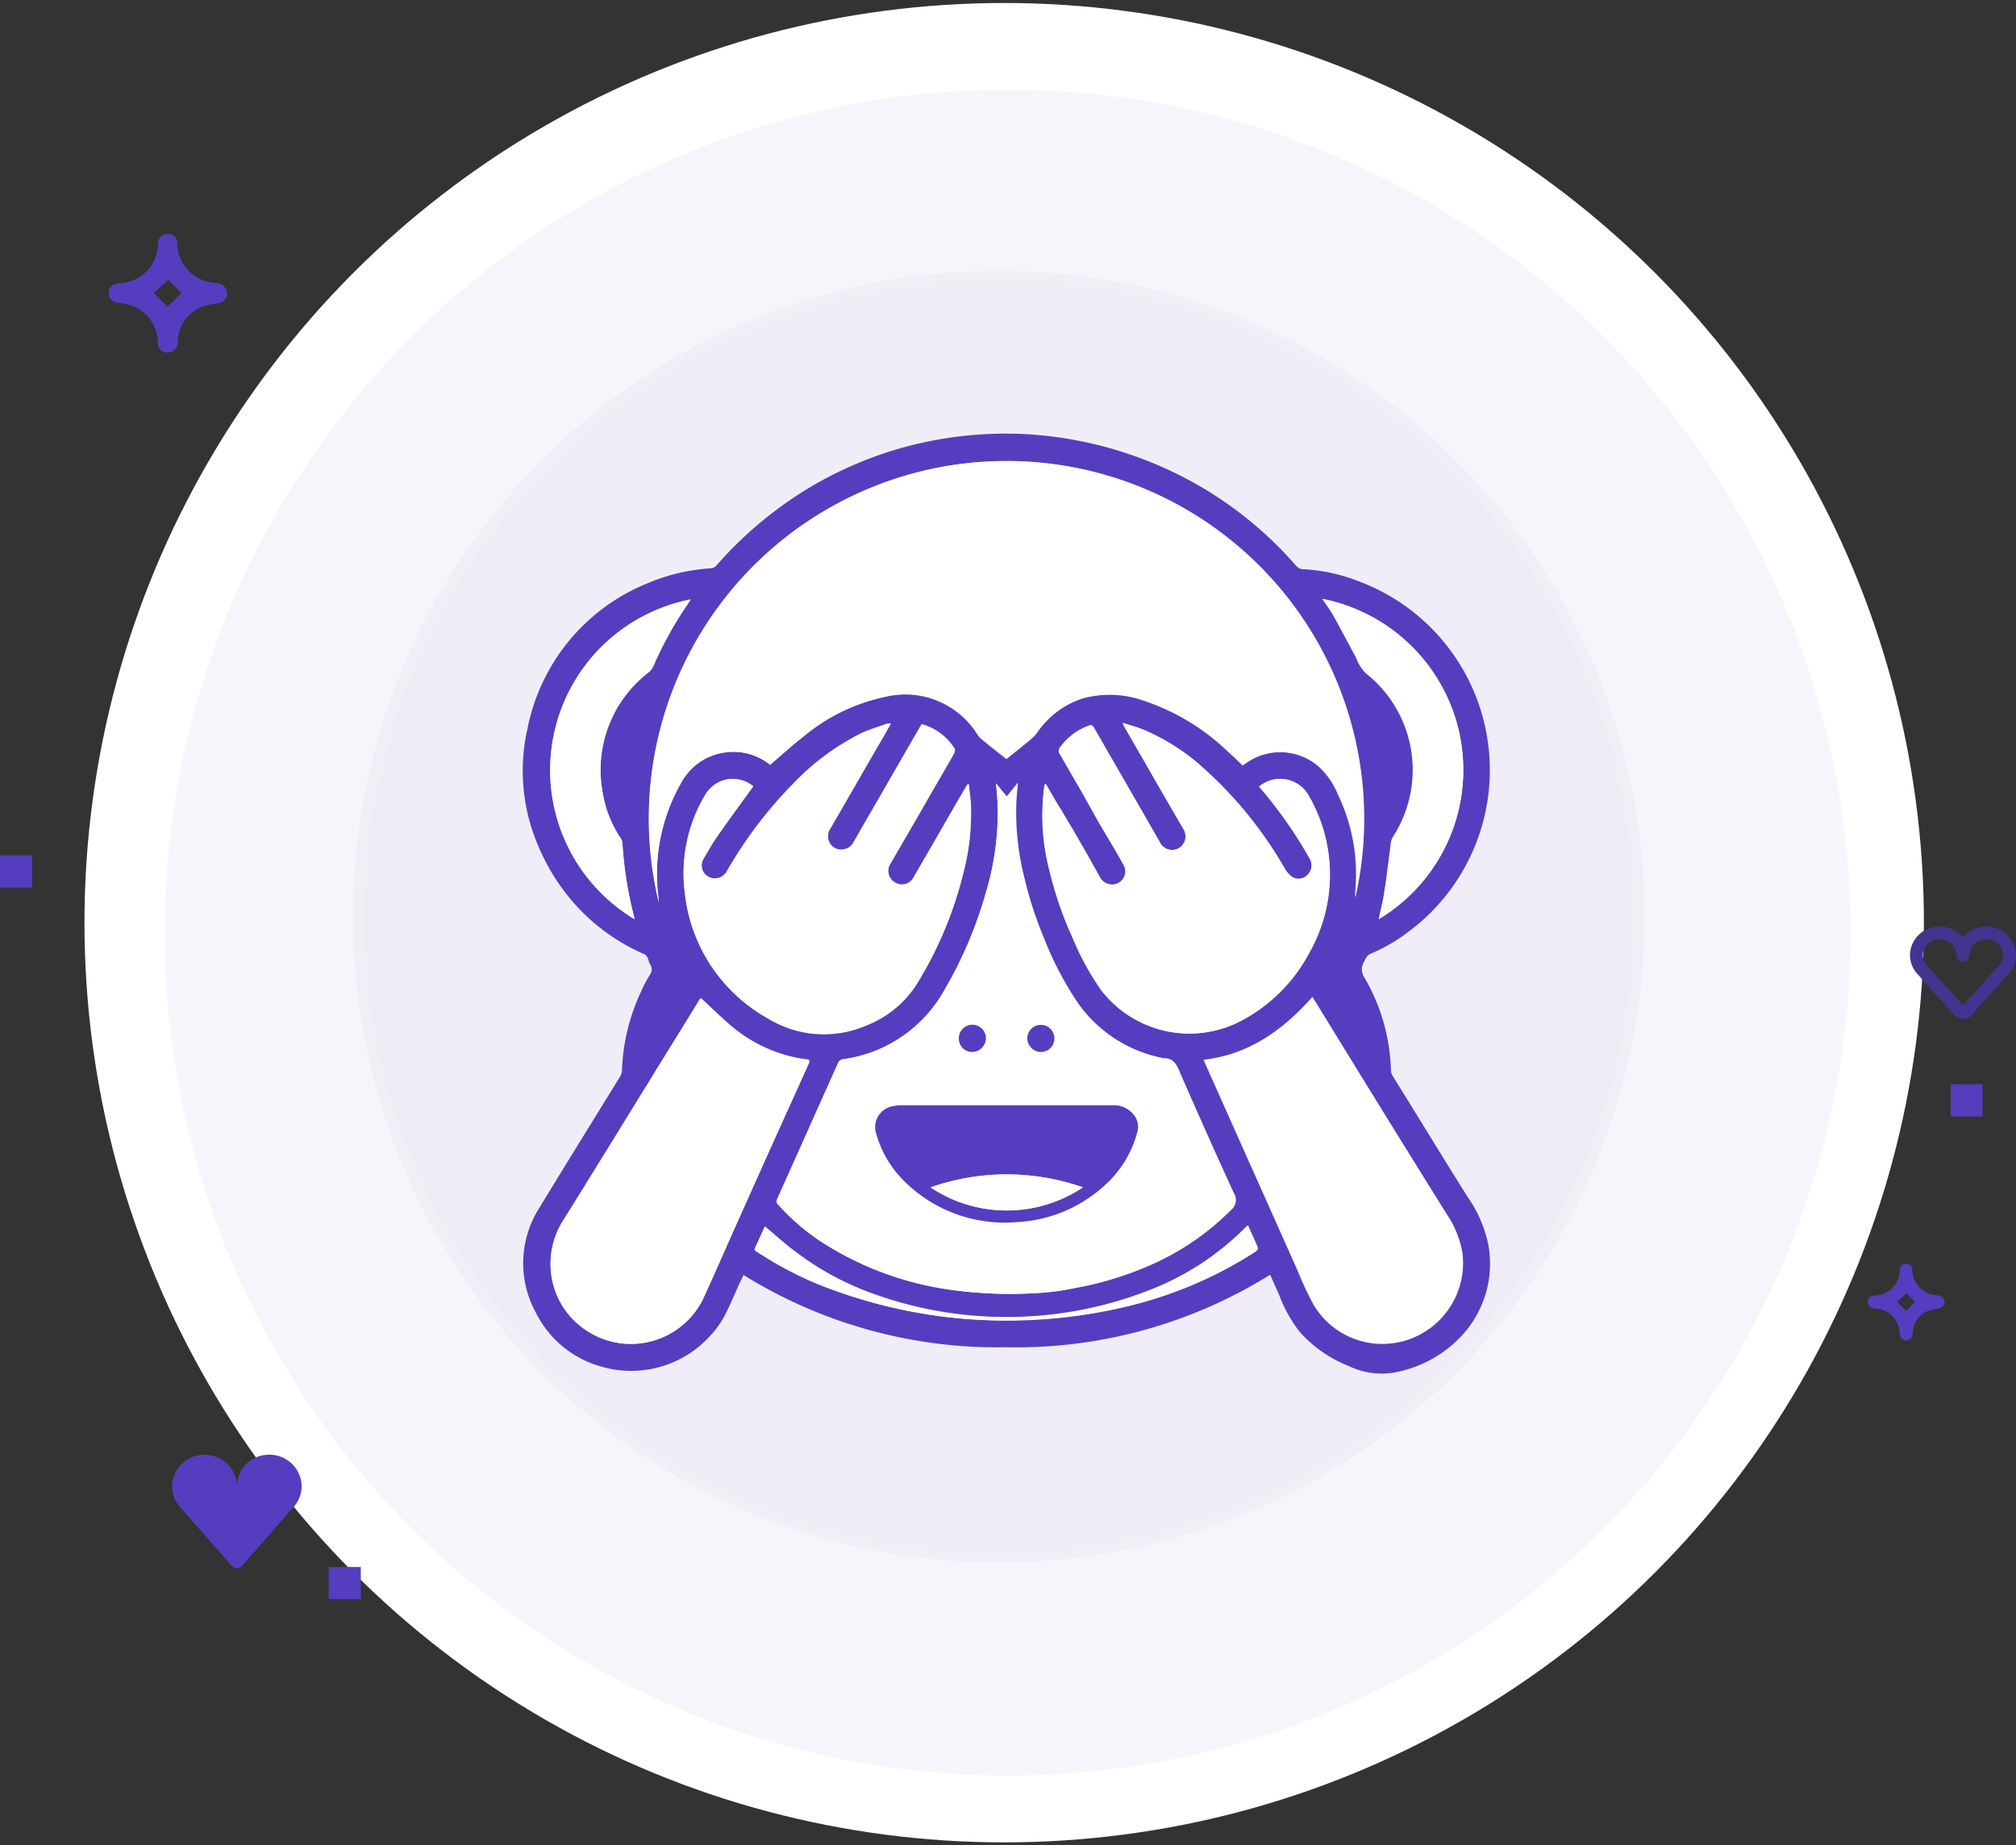 <svg xmlns="http://www.w3.org/2000/svg" width="156.8" height="143.531" viewBox="0 0 156.8 143.531"><rect x="0" y="0" width="156.8" height="143.531" fill="#333333" stroke="none"/><g transform="translate(-110.801 -142.346)"><g transform="translate(110.801 142.579)"><g transform="translate(0)"><g transform="translate(6.57)"><circle cx="71.533" cy="71.533" r="71.533" fill="#fff"/><circle cx="70.765" cy="70.765" r="70.765" transform="translate(0.767 0.767)" fill="none" stroke="#b0b0b0" stroke-width="2" stroke-dasharray="0 10"/></g><circle cx="65.564" cy="65.564" r="65.564" transform="translate(12.807 6.74)" fill="#563dbf" opacity="0.047"/><g transform="translate(27.459 20.825)" opacity="0.042"><path d="M-163.416,457.58a49.535,49.535,0,0,1-19.4-3.918,49.811,49.811,0,0,1-8.469-4.6,50.223,50.223,0,0,1-7.378-6.088,50.224,50.224,0,0,1-6.088-7.378,49.832,49.832,0,0,1-4.6-8.468,49.537,49.537,0,0,1-3.918-19.406,50.067,50.067,0,0,1,3.939-19.456,49.06,49.06,0,0,1,7.406-12.248,49.928,49.928,0,0,1,10.581-9.616,49.693,49.693,0,0,1,27.927-8.533,49.547,49.547,0,0,1,19.4,3.917,49.868,49.868,0,0,1,8.469,4.6,50.276,50.276,0,0,1,7.378,6.087,50.177,50.177,0,0,1,6.087,7.378,49.9,49.9,0,0,1,4.6,8.469,49.536,49.536,0,0,1,3.918,19.4,49.537,49.537,0,0,1-3.918,19.406,49.888,49.888,0,0,1-4.6,8.468,50.166,50.166,0,0,1-6.087,7.378,50.224,50.224,0,0,1-7.378,6.088,49.813,49.813,0,0,1-8.469,4.6A49.535,49.535,0,0,1-163.416,457.58Z" transform="translate(213.654 -357.489)" fill="#563dbf"/><path d="M-163.533,358.139a49.311,49.311,0,0,0-27.712,8.468,49.556,49.556,0,0,0-10.5,9.543,48.71,48.71,0,0,0-7.348,12.152A49.689,49.689,0,0,0-213,407.609a49.168,49.168,0,0,0,3.887,19.256,49.45,49.45,0,0,0,4.561,8.4,49.862,49.862,0,0,0,6.041,7.322,49.906,49.906,0,0,0,7.322,6.041,49.478,49.478,0,0,0,8.4,4.561,49.168,49.168,0,0,0,19.256,3.887,49.162,49.162,0,0,0,19.255-3.887,49.483,49.483,0,0,0,8.4-4.561,49.86,49.86,0,0,0,7.322-6.041,49.819,49.819,0,0,0,6.041-7.322,49.448,49.448,0,0,0,4.561-8.4,49.154,49.154,0,0,0,3.888-19.256,49.148,49.148,0,0,0-3.888-19.255,49.49,49.49,0,0,0-4.561-8.4,49.817,49.817,0,0,0-6.041-7.322,49.821,49.821,0,0,0-7.322-6.041,49.48,49.48,0,0,0-8.4-4.561,49.148,49.148,0,0,0-19.255-3.888m0-.767A50.237,50.237,0,0,1-113.3,407.609a50.237,50.237,0,0,1-50.237,50.237,50.237,50.237,0,0,1-50.237-50.237,50.329,50.329,0,0,1,3.969-19.6A50.178,50.178,0,0,1-163.533,357.372Z" transform="translate(213.77 -357.372)" fill="#707070"/></g><g transform="translate(0 17.967)"><path d="M-229.325,358.257a.781.781,0,0,1-.722.777,6.164,6.164,0,0,0-1.277.278,2.957,2.957,0,0,0-1.832,2.526c0,.084-.028.194-.028.278a.752.752,0,0,1-.753.75h-.024a.72.72,0,0,1-.751-.69.666.666,0,0,1,0-.087,3.194,3.194,0,0,0-1.194-2.415,3.358,3.358,0,0,0-1.832-.666.749.749,0,0,1-.8-.692.811.811,0,0,1,0-.086c0-.444.278-.722.8-.75a3.11,3.11,0,0,0,3.026-3.054.736.736,0,0,1,.694-.776c.018,0,.037,0,.055,0a.7.7,0,0,1,.75.646.794.794,0,0,1,0,.1,3.1,3.1,0,0,0,2.3,2.943c.278.084.583.084.861.139A.853.853,0,0,1-229.325,358.257Zm-4.636,1.055c.333-.333.75-.75,1.082-1.055-.333-.333-.722-.749-1.027-1.055-.361.333-.8.722-1.111,1.027C-234.682,358.59-234.293,358.979-233.96,359.311Z" transform="translate(246.997 -353.646)" fill="#563dbf"/><path d="M-54.217,461.033a.506.506,0,0,1-.467.5,4,4,0,0,0-.826.18,1.913,1.913,0,0,0-1.185,1.635c0,.054-.018.126-.018.18a.486.486,0,0,1-.488.485h-.015a.466.466,0,0,1-.486-.446.487.487,0,0,1,0-.057,2.067,2.067,0,0,0-.773-1.563,2.17,2.17,0,0,0-1.185-.431.485.485,0,0,1-.52-.448c0-.018,0-.037,0-.055,0-.288.18-.467.521-.485a2.012,2.012,0,0,0,1.958-1.976.477.477,0,0,1,.449-.5h.036a.453.453,0,0,1,.485.418.482.482,0,0,1,0,.067,2.007,2.007,0,0,0,1.491,1.9c.18.054.377.054.557.09A.553.553,0,0,1-54.217,461.033Zm-3,.683c.216-.216.485-.485.7-.683-.216-.216-.467-.485-.664-.683-.23.216-.521.467-.719.664C-57.684,461.249-57.432,461.5-57.217,461.716Z" transform="translate(205.465 -377.957)" fill="#563dbf"/><path d="M-51.785,439.854h2.471v2.5h-2.471Z" transform="translate(203.51 -373.72)" fill="#563dbf"/><path d="M-249.564,419.147v-2.5h2.5v2.5Z" transform="translate(249.564 -368.317)" fill="#563dbf"/><path d="M-213.743,491.3h-2.5v-2.5h2.5Z" transform="translate(241.805 -385.119)" fill="#563dbf"/></g></g><path d="M11.686,0c.815.747,1.586,1.517,2.423,2.219a11.23,11.23,0,0,0,5.436,2.514c.091.023.2.023.295.045.317,0,.362.069.23.362-.589,1.291-1.178,2.608-1.764,3.9-1.291,2.831-2.559,5.685-3.85,8.561-.861,1.926-1.7,3.85-2.582,5.777a6.253,6.253,0,0,1-9.536,2.148A6.134,6.134,0,0,1,.343,22.714a6.28,6.28,0,0,1,.68-5.481c2.22-3.533,4.394-7.09,6.568-10.623C8.9,4.463,10.241,2.33,11.555.178A.41.41,0,0,1,11.686,0Z" transform="translate(87.186 91.966) rotate(-57)" fill="#fff" stroke="#fff" stroke-width="1"/><path d="M-138.432,439.306a37.321,37.321,0,0,1-20.5,5.64,37.351,37.351,0,0,1-20.454-5.617c-.091.159-.159.34-.249.5-.453.974-.838,1.971-1.359,2.9a8.317,8.317,0,0,1-9.716,3.646,8.079,8.079,0,0,1-4.847-4.143,8,8,0,0,1,.272-8.109c2.084-3.423,4.19-6.821,6.3-10.241a1.251,1.251,0,0,0,.136-.407,15.666,15.666,0,0,1,1.472-6.161,10.856,10.856,0,0,1,.7-1.336.687.687,0,0,0,.045-.767,1.1,1.1,0,0,1-.159-.407.7.7,0,0,0-.476-.5,15.539,15.539,0,0,1-4.6-3.145,15.869,15.869,0,0,1-3.239-4.644,14.8,14.8,0,0,1-1.086-9.7,15.408,15.408,0,0,1,9.355-11.3,14.851,14.851,0,0,1,4.938-1.155.62.62,0,0,0,.407-.23,30.605,30.605,0,0,1,6.568-5.64,29.612,29.612,0,0,1,9.015-3.8,30.075,30.075,0,0,1,8.426-.767,30.487,30.487,0,0,1,11.529,2.964,29.633,29.633,0,0,1,9.536,7.271.743.743,0,0,0,.544.272,13.892,13.892,0,0,1,4.485,1,15.664,15.664,0,0,1,9,20.24,15.66,15.66,0,0,1-5.289,6.963,13.5,13.5,0,0,1-2.922,1.7c-.317.135-.407.384-.544.656a1.1,1.1,0,0,0,.045,1.2,15.148,15.148,0,0,1,2.061,7.181.974.974,0,0,0,.181.544c1.926,3.1,3.828,6.229,5.776,9.332a9.986,9.986,0,0,1,1.611,3.692,8.224,8.224,0,0,1-2.107,7.158,9.481,9.481,0,0,1-4.825,2.74,5.872,5.872,0,0,1-3.923-.432,10.023,10.023,0,0,1-3.828-2.673,10.982,10.982,0,0,1-1.563-2.809C-137.934,440.415-138.183,439.872-138.432,439.306Zm-38.894-39.661c.883-.767,1.721-1.54,2.608-2.219a14.7,14.7,0,0,1,6.41-3.08,6.625,6.625,0,0,1,6.908,2.65,3.618,3.618,0,0,0,.407.566q1.02.849,2.038,1.632c.589-.476,1.178-.951,1.79-1.45a3.812,3.812,0,0,0,.589-.614,6.914,6.914,0,0,1,3.556-2.647,7.935,7.935,0,0,1,4.756.181,17.24,17.24,0,0,1,6.478,3.9c.407.363.815.747,1.2,1.133a3.411,3.411,0,0,0,.295-.2,4.57,4.57,0,0,1,5.685.34,6.012,6.012,0,0,1,1.45,2.148,14.185,14.185,0,0,1,1.381,6.818c-.023.384-.045.792-.068,1.178A27.8,27.8,0,0,0-152.8,376.716a27.8,27.8,0,0,0-33.254,20.959,27.8,27.8,0,0,0,.079,12.636c0-.159-.023-.249-.023-.34a14.219,14.219,0,0,1,1.7-8.811,4.6,4.6,0,0,1,3.284-2.446,4.519,4.519,0,0,1,3.694.931Zm17.577,1.45c.045.657.114,1.223.136,1.79a22.346,22.346,0,0,1-.883,6.591,32.933,32.933,0,0,1-3.262,7.7,10.617,10.617,0,0,1-7.882,5.37.44.44,0,0,0-.384.295c-1.563,3.534-3.145,7.044-4.734,10.577a.343.343,0,0,0,.068.43,16.777,16.777,0,0,0,3.4,2.922,24.732,24.732,0,0,0,9.921,3.692,33.48,33.48,0,0,0,7.384.23,22.265,22.265,0,0,0,2.423-.362,25.625,25.625,0,0,0,6.047-1.88,20.207,20.207,0,0,0,6.025-4.167.987.987,0,0,0,.23-1.336q-2.174-4.757-4.258-9.536c-.249-.566-.5-.951-1.155-.929a.689.689,0,0,1-.2-.045,10.564,10.564,0,0,1-6.41-4.123,24.418,24.418,0,0,1-2.7-5.1,29.721,29.721,0,0,1-1.611-4.987,20.654,20.654,0,0,1-.566-5.889c.023-.407.068-.792.114-1.291-.317.407-.589.725-.861,1.065-.292-.347-.565-.66-.835-1.022Zm3.85.023a.6.6,0,0,1-.068.09.332.332,0,0,0-.023.159,16.975,16.975,0,0,0,.407,6.5,28.807,28.807,0,0,0,1.812,5.255,21.339,21.339,0,0,0,2.22,4.054,8.65,8.65,0,0,0,10.786,2.423,12.654,12.654,0,0,0,5.391-5.346,12.3,12.3,0,0,0-.045-12.208,2.532,2.532,0,0,0-3.442-.983,2.574,2.574,0,0,0-.408.282c.09.114.159.181.23.272a34.7,34.7,0,0,1,3.715,5.345.992.992,0,0,1-.159,1.223.974.974,0,0,1-1.208.2,2.057,2.057,0,0,1-.614-.7,31.625,31.625,0,0,0-6.291-7.769,16.4,16.4,0,0,0-4.711-3.013c-.5-.2-1-.317-1.586-.521a1.869,1.869,0,0,0,.136.295c.566.974,1.132,1.971,1.7,2.944.951,1.653,1.926,3.307,2.877,4.986a1.11,1.11,0,0,1,.159.883,1.012,1.012,0,0,1-.861.767,1.078,1.078,0,0,1-1.132-.614c-1.7-2.967-3.42-5.934-5.119-8.9-.114-.2-.23-.2-.407-.136a4.707,4.707,0,0,0-2.177,1.631.449.449,0,0,0-.045.589c.544.929,1.087,1.858,1.611,2.786.476.838.951,1.7,1.427,2.537.634,1.11,1.313,2.2,1.926,3.307a1.027,1.027,0,0,1-.439,1.384,1.03,1.03,0,0,1-.558.112,1.077,1.077,0,0,1-.906-.634c-.544-.974-1.087-1.948-1.653-2.923-.43-.767-.906-1.517-1.336-2.265-.431-.659-.792-1.316-1.2-2.018Zm-22.741.2a2.485,2.485,0,0,0-3.5.319,2.516,2.516,0,0,0-.237.337,11.867,11.867,0,0,0-1.581,7.678,12.655,12.655,0,0,0,6.521,9.743,8.291,8.291,0,0,0,7.474.543,8.179,8.179,0,0,0,4.168-3.488,29.93,29.93,0,0,0,3.465-8.335,18.6,18.6,0,0,0,.614-5.232c-.023-.566-.114-1.155-.159-1.721a.132.132,0,0,1-.091-.023c-.249.407-.476.815-.725,1.224-1.155,1.994-2.288,3.989-3.443,5.957a1.029,1.029,0,0,1-1.351.538,1.055,1.055,0,0,1-.121-.063,1.074,1.074,0,0,1-.385-1.469c.014-.024.029-.048.045-.071.861-1.5,1.721-2.993,2.582-4.463.767-1.336,1.563-2.7,2.333-4.054a.355.355,0,0,0,.045-.362,4.36,4.36,0,0,0-2.559-1.9,1.867,1.867,0,0,1-.136.23l-3.329,5.776c-.614,1.042-1.2,2.084-1.812,3.145a1.055,1.055,0,0,1-.815.589,1.039,1.039,0,0,1-1.02-.43,1.09,1.09,0,0,1,.023-1.246c1.427-2.446,2.831-4.915,4.258-7.365.136-.23.249-.476.43-.767-.181.023-.295.045-.407.068-.614.23-1.246.407-1.835.68a19.119,19.119,0,0,0-5.3,3.9,33.468,33.468,0,0,0-5.21,6.863,1.064,1.064,0,0,1-1.427.43,1.018,1.018,0,0,1-.41-1.381l.026-.046a16.236,16.236,0,0,1,1.042-1.7c.927-1.3,1.879-2.586,2.83-3.9Zm-4.073,16.466c-.023.045-.09.114-.136.181-1.313,2.148-2.65,4.281-3.964,6.432-2.2,3.557-4.372,7.091-6.571,10.623a6.281,6.281,0,0,0-.68,5.481,6.01,6.01,0,0,0,1.995,2.809,6.249,6.249,0,0,0,8.786-.962,6.231,6.231,0,0,0,.749-1.186c.883-1.926,1.721-3.85,2.582-5.776,1.268-2.854,2.559-5.731,3.828-8.584.589-1.313,1.178-2.608,1.764-3.9.136-.295.091-.362-.23-.362a1.274,1.274,0,0,1-.295-.045,11.429,11.429,0,0,1-5.436-2.514C-181.128,419.305-181.9,418.535-182.714,417.787Zm39.095,4.8c.23.5.407.929.614,1.381,1.065,2.378,2.129,4.78,3.194,7.158,1.178,2.627,2.333,5.232,3.51,7.859a26.7,26.7,0,0,0,1.2,2.582,6.221,6.221,0,0,0,7.611,2.718,6.3,6.3,0,0,0,4.009-6.7,7.768,7.768,0,0,0-1.246-3.035q-4.554-7.3-9.06-14.652c-.453-.725-.883-1.45-1.359-2.2C-137.436,420.279-140.086,422.181-143.619,422.59Zm-44.259-10.94c-.023-.09-.023-.159-.045-.23a29.016,29.016,0,0,1-.906-5.754.724.724,0,0,0-.136-.34,8.918,8.918,0,0,1-1.4-3.579,9.564,9.564,0,0,1,3.624-9.378,1.019,1.019,0,0,0,.295-.384,32.028,32.028,0,0,1,2.356-4.326c.181-.295.362-.566.589-.883a13.528,13.528,0,0,0-10.679,15.874,13.528,13.528,0,0,0,6.306,9Zm57.894,0a13.493,13.493,0,0,0,6.161-14.859,13.58,13.58,0,0,0-10.555-10.057c.317.476.614.883.861,1.313.614,1.087,1.178,2.174,1.764,3.262a3.328,3.328,0,0,0,.747,1.2,9.59,9.59,0,0,1,2.129,12.73,1.188,1.188,0,0,0-.181.565c-.159,1.224-.295,2.469-.5,3.692C-129.644,410.222-129.848,410.924-129.984,411.649Zm-47.75,23.9c-.249.544-.5,1.11-.747,1.653-.091.2.068.249.181.317a28.118,28.118,0,0,0,4.689,2.492,38.151,38.151,0,0,0,16.744,2.787,38.529,38.529,0,0,0,7-.974,31.41,31.41,0,0,0,10.1-4.189c.453-.3.453-.3.23-.792-.2-.453-.407-.906-.614-1.381a1.4,1.4,0,0,0-.181.159,21.466,21.466,0,0,1-7.678,4.96,30.6,30.6,0,0,1-21.042.295,22.354,22.354,0,0,1-6.161-3.262C-176.077,436.995-176.87,436.27-177.734,435.545Z" transform="translate(237.222 -340.391)" fill="#563dbf"/><path d="M-174.351,400.29a4.55,4.55,0,0,0-3.715-.929,4.5,4.5,0,0,0-3.284,2.446,14.383,14.383,0,0,0-1.7,8.811c0,.091.023.181.023.34a27.823,27.823,0,0,1,20.583-33.536,27.823,27.823,0,0,1,33.536,20.583,27.818,27.818,0,0,1,.084,12.591c.023-.384.045-.792.068-1.178a14.133,14.133,0,0,0-1.381-6.818,6.681,6.681,0,0,0-1.45-2.148,4.636,4.636,0,0,0-5.685-.34,3.091,3.091,0,0,1-.295.2c-.407-.384-.792-.767-1.2-1.132a17.6,17.6,0,0,0-6.478-3.9A7.934,7.934,0,0,0-150,395.1a6.913,6.913,0,0,0-3.557,2.65,2.981,2.981,0,0,1-.589.614c-.589.5-1.2.974-1.79,1.45-.68-.544-1.359-1.065-2.038-1.631a2.559,2.559,0,0,1-.407-.566,6.625,6.625,0,0,0-6.908-2.65,14.7,14.7,0,0,0-6.41,3.08C-172.63,398.772-173.467,399.539-174.351,400.29Z" transform="translate(234.25 -341.037)" fill="#fff"/><path d="M-153.755,409.342c.295.362.544.68.815,1.02.272-.34.544-.657.861-1.065-.045.5-.091.884-.114,1.291a19.155,19.155,0,0,0,.566,5.889,29.674,29.674,0,0,0,1.611,4.986,26.742,26.742,0,0,0,2.7,5.1,10.624,10.624,0,0,0,6.41,4.122.648.648,0,0,0,.2.045c.657-.022.906.362,1.155.929q2.071,4.792,4.258,9.536a1.014,1.014,0,0,1-.23,1.336,20.1,20.1,0,0,1-6.025,4.168,26.019,26.019,0,0,1-6.044,1.877,17.243,17.243,0,0,1-2.423.362,33.492,33.492,0,0,1-7.384-.23,24.857,24.857,0,0,1-9.921-3.692,17.4,17.4,0,0,1-3.4-2.922.347.347,0,0,1-.068-.43c1.586-3.533,3.145-7.044,4.734-10.577a.477.477,0,0,1,.384-.295,10.676,10.676,0,0,0,7.882-5.37,32.512,32.512,0,0,0,3.262-7.7,20.947,20.947,0,0,0,.883-6.591C-153.641,410.564-153.71,409.976-153.755,409.342Zm.838,34.156c.249-.023.544-.023.838-.045a10.9,10.9,0,0,0,6.591-2.695,8.58,8.58,0,0,0,2.718-4.326,1.432,1.432,0,0,0-.317-1.359,2.054,2.054,0,0,0-1.631-.7h-16.421a2.855,2.855,0,0,0-.614.069,1.66,1.66,0,0,0-1.39,1.893,1.64,1.64,0,0,0,.054.236,8.368,8.368,0,0,0,2.107,3.624,11.114,11.114,0,0,0,8.066,3.306Zm-2.7-13.272a1.059,1.059,0,0,0,1.042-1.065,1.069,1.069,0,0,0-1.042-1.042,1.045,1.045,0,0,0-1.065,1.023v.018a1.063,1.063,0,0,0,1.063,1.063h0Zm6.387-1.065a1.035,1.035,0,0,0-1.042-1.02,1.042,1.042,0,0,0-1.042,1.042,1.042,1.042,0,0,0,1.042,1.042,1.058,1.058,0,0,0,1.043-1.066Z" transform="translate(231.231 -348.638)" fill="#fff"/><path d="M-143.629,407.946c.407.681.767,1.36,1.178,2.016.453.767.906,1.518,1.336,2.266.566.974,1.11,1.948,1.653,2.921a1.076,1.076,0,0,0,.906.635,1.023,1.023,0,0,0,1.112-.924,1.018,1.018,0,0,0-.114-.572c-.614-1.132-1.291-2.22-1.926-3.307-.476-.838-.951-1.7-1.427-2.537-.544-.929-1.065-1.857-1.611-2.786a.449.449,0,0,1,.045-.589,4.7,4.7,0,0,1,2.174-1.631c.181-.068.295-.068.407.136,1.7,2.967,3.42,5.935,5.119,8.9a1.062,1.062,0,0,0,1.4.532,1.06,1.06,0,0,0,.59-.691,1.109,1.109,0,0,0-.159-.883c-.951-1.653-1.926-3.307-2.877-4.986-.566-.974-1.132-1.971-1.7-2.944-.045-.068-.045-.136-.136-.295.589.181,1.087.317,1.586.521a16.367,16.367,0,0,1,4.711,3.013,31.592,31.592,0,0,1,6.3,7.769,2.292,2.292,0,0,0,.614.7.971.971,0,0,0,1.2-.2,1.025,1.025,0,0,0,.159-1.223,34.626,34.626,0,0,0-3.715-5.345c-.068-.068-.136-.159-.23-.272a2.531,2.531,0,0,1,3.568.294,2.494,2.494,0,0,1,.282.408,12.292,12.292,0,0,1,.05,12.218,12.657,12.657,0,0,1-5.391,5.345,8.662,8.662,0,0,1-10.782-2.423,21.292,21.292,0,0,1-2.219-4.054,28.806,28.806,0,0,1-1.812-5.255,17.006,17.006,0,0,1-.407-6.5c0-.045.023-.09.023-.159C-143.7,408.037-143.675,408.014-143.629,407.946Z" transform="translate(224.956 -347.22)" fill="#fff"/><path d="M-174.837,408.166c-.951,1.313-1.9,2.608-2.809,3.919-.384.544-.7,1.132-1.042,1.7a1.015,1.015,0,0,0,.33,1.4c.018.011.035.021.054.031a1.04,1.04,0,0,0,1.413-.4l.014-.025a33.426,33.426,0,0,1,5.21-6.863,19.105,19.105,0,0,1,5.3-3.9c.589-.271,1.223-.453,1.835-.68a1.7,1.7,0,0,1,.407-.068c-.159.3-.295.522-.43.767-1.427,2.447-2.832,4.915-4.258,7.365a1.09,1.09,0,0,0-.023,1.246.96.96,0,0,0,1.02.43,1.055,1.055,0,0,0,.815-.589c.614-1.042,1.2-2.084,1.812-3.145l3.329-5.776a1.875,1.875,0,0,0,.136-.23,4.358,4.358,0,0,1,2.559,1.9c.045.068,0,.249-.045.362-.767,1.359-1.563,2.7-2.333,4.054-.861,1.5-1.721,2.967-2.582,4.463a1.037,1.037,0,0,0,.2,1.451,1.041,1.041,0,0,0,.14.09,1.024,1.024,0,0,0,1.406-.348.965.965,0,0,0,.066-.129c1.155-1.995,2.288-3.964,3.443-5.957.23-.407.476-.815.725-1.223a.14.14,0,0,1,.091.023c.045.566.136,1.155.159,1.721a18.6,18.6,0,0,1-.614,5.232,30.2,30.2,0,0,1-3.465,8.335,8.185,8.185,0,0,1-4.168,3.489,8.3,8.3,0,0,1-7.474-.544,12.8,12.8,0,0,1-6.521-9.743,11.865,11.865,0,0,1,1.586-7.678,2.434,2.434,0,0,1,3.306-.96A2.506,2.506,0,0,1-174.837,408.166Z" transform="translate(233.422 -347.236)" fill="#fff"/><path d="M-182.057,431.116c.815.747,1.586,1.517,2.423,2.219a11.23,11.23,0,0,0,5.436,2.514c.091.023.2.023.295.045.317,0,.362.069.23.362-.589,1.291-1.178,2.608-1.764,3.9-1.291,2.831-2.559,5.685-3.85,8.561-.861,1.926-1.7,3.85-2.582,5.777a6.254,6.254,0,0,1-8.357,2.894,6.292,6.292,0,0,1-1.179-.746,6.134,6.134,0,0,1-1.995-2.809,6.28,6.28,0,0,1,.68-5.481c2.22-3.533,4.394-7.09,6.568-10.623,1.313-2.148,2.65-4.281,3.964-6.432A.41.41,0,0,1-182.057,431.116Z" transform="translate(236.566 -353.719)" fill="#fff"/><path d="M-187.232,415.574a13.513,13.513,0,0,1-4.626-18.543,13.509,13.509,0,0,1,9-6.305c-.2.317-.384.589-.589.884a28.623,28.623,0,0,0-2.333,4.349,1.608,1.608,0,0,1-.295.384,9.563,9.563,0,0,0-3.624,9.378,8.928,8.928,0,0,0,1.4,3.579.887.887,0,0,1,.136.34,30.733,30.733,0,0,0,.906,5.754A1.2,1.2,0,0,1-187.232,415.574Z" transform="translate(236.577 -344.314)" fill="#fff"/><path d="M-111.1,415.559c.159-.725.34-1.427.453-2.129.181-1.224.317-2.447.5-3.693a1.194,1.194,0,0,1,.181-.566,9.581,9.581,0,0,0-2.13-12.73,3.327,3.327,0,0,1-.747-1.2l-1.764-3.262c-.249-.43-.544-.837-.861-1.313a13.58,13.58,0,0,1,10.555,10.056A13.552,13.552,0,0,1-111.1,415.559Z" transform="translate(218.34 -344.3)" fill="#fff"/><path d="M-172.257,454.244c.838.7,1.631,1.426,2.492,2.084a23,23,0,0,0,6.161,3.262,30,30,0,0,0,10.281,1.721,29.563,29.563,0,0,0,10.759-2.016,21.273,21.273,0,0,0,7.678-4.96,1.411,1.411,0,0,1,.181-.159c.2.476.407.929.614,1.38.23.5.23.5-.23.793a32.394,32.394,0,0,1-10.1,4.2,39.874,39.874,0,0,1-23.738-1.812,29.206,29.206,0,0,1-4.689-2.492c-.113-.068-.272-.136-.181-.317C-172.755,455.353-172.5,454.79-172.257,454.244Z" transform="translate(231.748 -359.088)" fill="#fff"/><path d="M-150.589,451.11a11.083,11.083,0,0,1-8.063-3.307,8.377,8.377,0,0,1-2.107-3.624,1.652,1.652,0,0,1,1.083-2.071,1.6,1.6,0,0,1,.253-.058,2.8,2.8,0,0,1,.614-.068h16.422a1.984,1.984,0,0,1,1.631.7,1.48,1.48,0,0,1,.317,1.359,8.489,8.489,0,0,1-2.718,4.325,10.9,10.9,0,0,1-6.591,2.7C-150.045,451.087-150.34,451.11-150.589,451.11Zm5.912-2.741a17.993,17.993,0,0,0-11.846,0,10.682,10.682,0,0,0,11.846,0Z" transform="translate(228.903 -356.248)" fill="#563dbf"/><path d="M-151.308,435.935a1.03,1.03,0,0,1-1.043-1.018c0-.015,0-.031,0-.047a1.054,1.054,0,0,1,1.053-1.053,1.054,1.054,0,0,1,1.053,1.053A1.077,1.077,0,0,1-151.308,435.935Z" transform="translate(226.928 -354.348)" fill="#563dbf"/><path d="M-143.305,434.874a1.044,1.044,0,0,1-1.023,1.065h-.018a1.074,1.074,0,0,1-1.065-1.042,1.054,1.054,0,0,1,1.042-1.065,1.054,1.054,0,0,1,1.065,1.042Z" transform="translate(225.312 -354.351)" fill="#563dbf"/><path d="M-143.369,450a10.641,10.641,0,0,1-11.846,0A17.858,17.858,0,0,1-143.369,450Z" transform="translate(227.595 -357.881)" fill="#fff"/></g><g transform="translate(124.188 255.493)"><g transform="translate(0 0)"><path d="M2.5.527A2.491,2.491,0,0,0,.56,2.391,2.387,2.387,0,0,0,1.012,4.41H1L5.152,9.136a.512.512,0,0,0,.765,0L10.068,4.41h-.01a2.387,2.387,0,0,0,.45-2.019A2.513,2.513,0,0,0,7.771.49,2.48,2.48,0,0,0,5.533,2.935,2.439,2.439,0,0,0,4.6,1.027a2.568,2.568,0,0,0-2.1-.5Z" transform="translate(-0.498 -0.475)" fill="#563dbf"/></g></g><g transform="translate(257.857 213.91)"><g transform="translate(2 1)"><path d="M1.936.511A1.772,1.772,0,0,0,.542,1.82,1.646,1.646,0,0,0,.867,3.237H.86L3.842,6.555a.373.373,0,0,0,.549,0L7.373,3.237H7.366A1.646,1.646,0,0,0,7.689,1.82,1.8,1.8,0,0,0,5.723.485,1.757,1.757,0,0,0,4.115,2.2,1.7,1.7,0,0,0,3.447.863,1.878,1.878,0,0,0,1.936.511Z" transform="translate(-0.498 -0.475)" fill="none" stroke="#433490" stroke-linecap="round" stroke-linejoin="round" stroke-width="1"/></g></g></g></svg>